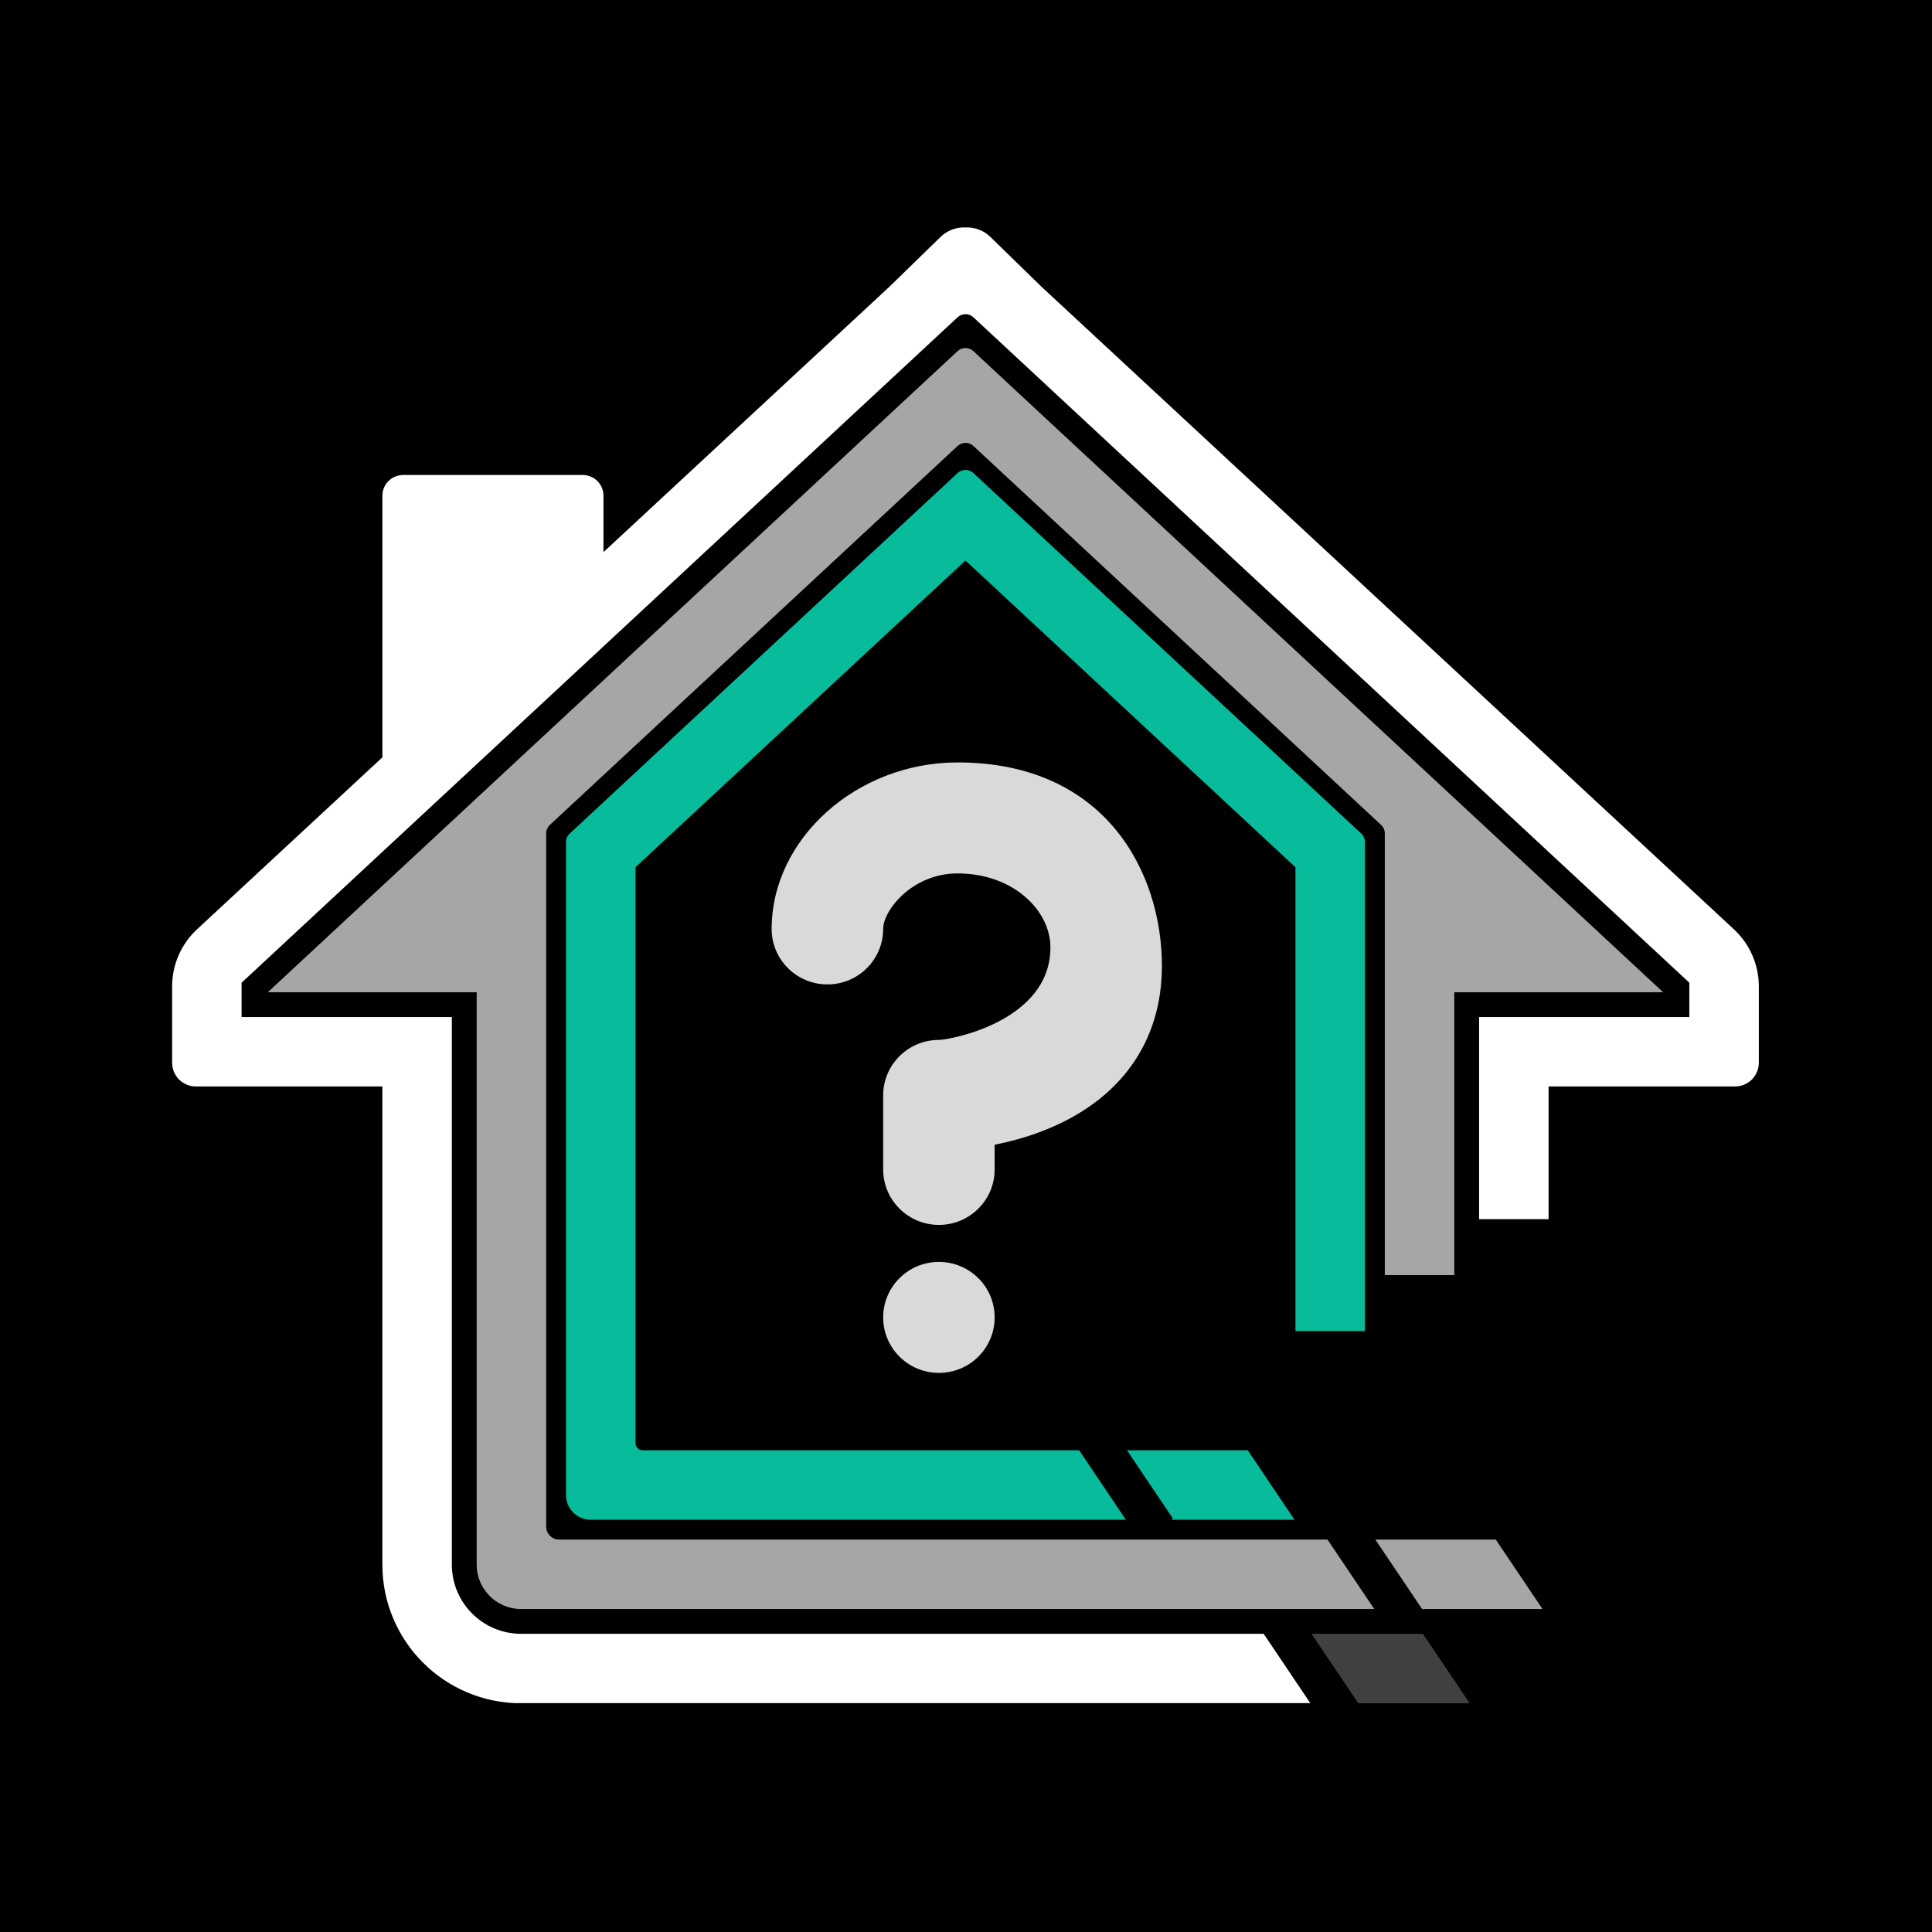 <svg xmlns="http://www.w3.org/2000/svg" xmlns:xlink="http://www.w3.org/1999/xlink" width="500" zoomAndPan="magnify" viewBox="0 0 375 375" height="500" preserveAspectRatio="xMidYMid meet" version="1.0"><defs><clipPath id="id1"><path d="M 254 317 L 286 317 L 286 330.566 L 254 330.566 Z M 254 317 " clip-rule="nonzero"/></clipPath><clipPath id="id2"><path d="M 33.273 44.066 L 341.523 44.066 L 341.523 330.566 L 33.273 330.566 Z M 33.273 44.066 " clip-rule="nonzero"/></clipPath><clipPath id="id3"><path d="M 149.777 147.984 L 225.527 147.984 L 225.527 238 L 149.777 238 Z M 149.777 147.984 " clip-rule="nonzero"/></clipPath><clipPath id="id4"><path d="M 171 244 L 194 244 L 194 266.484 L 171 266.484 Z M 171 244 " clip-rule="nonzero"/></clipPath></defs><rect x="-37.5" width="450" fill="#ffffff" y="-37.5" height="450" fill-opacity="1"/><rect x="-37.5" width="450" fill="#ffffff" y="-37.5" height="450" fill-opacity="1"/><rect x="-37.5" width="450" fill="#000000" y="-37.5" height="450" fill-opacity="1"/><g clip-path="url(#id1)"><path fill="#404041" d="M 254.562 317.121 L 263.633 330.598 L 285.266 330.598 L 276.191 317.121 Z M 254.562 317.121 " fill-opacity="1" fill-rule="nonzero"/></g><path fill="#a6a6a6" d="M 266.953 298.832 L 276.023 312.309 L 299.398 312.309 L 290.328 298.832 Z M 266.953 298.832 " fill-opacity="1" fill-rule="nonzero"/><path fill="#08bb9b" d="M 218.746 281.5 L 227.664 294.758 L 227.332 294.98 L 251.266 294.98 L 242.195 281.5 Z M 218.746 281.5 " fill-opacity="1" fill-rule="nonzero"/><path fill="#08bb9b" d="M 124.746 281.5 C 123.977 281.5 123.352 280.875 123.352 280.105 L 123.352 168.328 L 187.398 108.801 L 251.449 168.332 L 251.449 258.352 L 264.934 258.352 L 264.934 163.441 C 264.934 162.816 264.676 162.219 264.219 161.793 L 188.934 91.82 C 188.066 91.016 186.727 91.016 185.863 91.82 L 110.582 161.793 C 110.121 162.219 109.863 162.816 109.863 163.441 L 109.863 290.211 C 109.863 292.844 112 294.98 114.633 294.98 L 218.535 294.98 L 209.465 281.5 Z M 124.746 281.5 " fill-opacity="1" fill-rule="nonzero"/><path fill="#a6a6a6" d="M 108.531 298.832 C 107.141 298.832 106.012 297.703 106.012 296.312 L 106.012 161.766 C 106.012 161.141 106.27 160.543 106.73 160.117 L 185.867 86.566 C 186.73 85.762 188.07 85.762 188.938 86.566 L 268.07 160.117 C 268.527 160.543 268.789 161.141 268.789 161.766 L 268.789 247.496 L 282.277 247.496 L 282.277 192.594 L 322.816 192.594 L 188.934 68.156 C 188.066 67.355 186.727 67.355 185.863 68.156 L 51.98 192.594 L 92.523 192.594 L 92.523 303.691 C 92.523 308.449 96.383 312.309 101.145 312.309 L 266.738 312.309 L 257.668 298.832 Z M 108.531 298.832 " fill-opacity="1" fill-rule="nonzero"/><g clip-path="url(#id2)"><path fill="#ffffff" d="M 101.145 317.121 C 93.723 317.121 87.703 311.109 87.703 303.688 L 87.703 197.406 L 46.891 197.406 L 46.891 190.746 L 185.863 61.586 C 186.727 60.781 188.066 60.781 188.934 61.586 L 327.902 190.746 L 327.902 197.406 L 287.09 197.406 L 287.09 236.637 L 300.574 236.637 L 300.574 210.879 L 336.777 210.879 C 339.324 210.879 341.387 208.82 341.387 206.273 L 341.387 191.445 C 341.387 187.25 339.637 183.246 336.562 180.387 L 202.117 55.621 L 192.227 45.98 C 190.891 44.676 189.137 44.082 187.398 44.145 C 185.66 44.082 183.906 44.676 182.57 45.98 L 172.676 55.617 L 117.133 107.168 L 117.133 96.215 C 117.133 93.996 115.332 92.195 113.109 92.195 L 78.246 92.195 C 76.027 92.195 74.223 93.996 74.223 96.215 L 74.223 146.996 L 38.23 180.391 C 35.156 183.25 33.41 187.254 33.41 191.449 L 33.41 206.277 C 33.41 208.824 35.473 210.883 38.016 210.883 L 74.219 210.883 L 74.219 303.691 C 74.219 318.555 86.273 330.602 101.145 330.602 L 254.348 330.602 L 245.277 317.121 Z M 101.145 317.121 " fill-opacity="1" fill-rule="nonzero"/></g><g clip-path="url(#id3)"><path fill="#d9d9d9" d="M 182.242 237.754 C 176.266 237.754 171.422 232.93 171.422 226.98 L 171.422 212.617 C 171.422 206.668 176.266 201.848 182.242 201.848 C 184.418 201.824 203.887 198.254 203.887 183.895 C 203.887 176.711 196.672 169.531 185.852 169.531 C 177.047 169.531 171.422 176.711 171.422 180.301 C 171.422 186.254 166.578 191.074 160.602 191.074 C 154.621 191.074 149.777 186.254 149.777 180.301 C 149.777 162.789 166.301 147.988 185.852 147.988 C 214.707 147.988 225.527 169.465 225.527 187.484 C 225.527 202.367 217.316 213.742 202.395 219.512 C 199.148 220.773 195.938 221.621 193.062 222.195 L 193.062 226.98 C 193.062 232.93 188.219 237.754 182.242 237.754 Z M 182.242 237.754 " fill-opacity="1" fill-rule="nonzero"/></g><g clip-path="url(#id4)"><path fill="#d9d9d9" d="M 193.062 255.707 C 193.062 256.414 192.996 257.113 192.855 257.809 C 192.719 258.5 192.512 259.176 192.242 259.828 C 191.969 260.48 191.637 261.102 191.242 261.691 C 190.848 262.277 190.398 262.824 189.895 263.324 C 189.391 263.824 188.848 264.27 188.254 264.664 C 187.664 265.055 187.039 265.387 186.383 265.66 C 185.727 265.93 185.051 266.133 184.355 266.27 C 183.656 266.41 182.953 266.477 182.242 266.477 C 181.531 266.477 180.828 266.41 180.133 266.27 C 179.434 266.133 178.758 265.93 178.102 265.66 C 177.445 265.387 176.82 265.055 176.23 264.664 C 175.641 264.27 175.094 263.824 174.59 263.324 C 174.09 262.824 173.641 262.277 173.246 261.691 C 172.852 261.102 172.516 260.48 172.246 259.828 C 171.973 259.176 171.77 258.5 171.629 257.809 C 171.492 257.113 171.422 256.414 171.422 255.707 C 171.422 255 171.492 254.297 171.629 253.605 C 171.77 252.91 171.973 252.238 172.246 251.586 C 172.516 250.93 172.852 250.309 173.246 249.723 C 173.641 249.133 174.09 248.59 174.59 248.09 C 175.094 247.59 175.641 247.145 176.23 246.75 C 176.82 246.355 177.445 246.023 178.102 245.754 C 178.758 245.484 179.434 245.281 180.133 245.141 C 180.828 245.004 181.531 244.934 182.242 244.934 C 182.953 244.934 183.656 245.004 184.355 245.141 C 185.051 245.281 185.727 245.484 186.383 245.754 C 187.039 246.023 187.664 246.355 188.254 246.75 C 188.848 247.145 189.391 247.59 189.895 248.09 C 190.398 248.59 190.848 249.133 191.242 249.723 C 191.637 250.309 191.969 250.93 192.242 251.586 C 192.512 252.238 192.719 252.91 192.855 253.605 C 192.996 254.297 193.062 255 193.062 255.707 Z M 193.062 255.707 " fill-opacity="1" fill-rule="nonzero"/></g></svg>